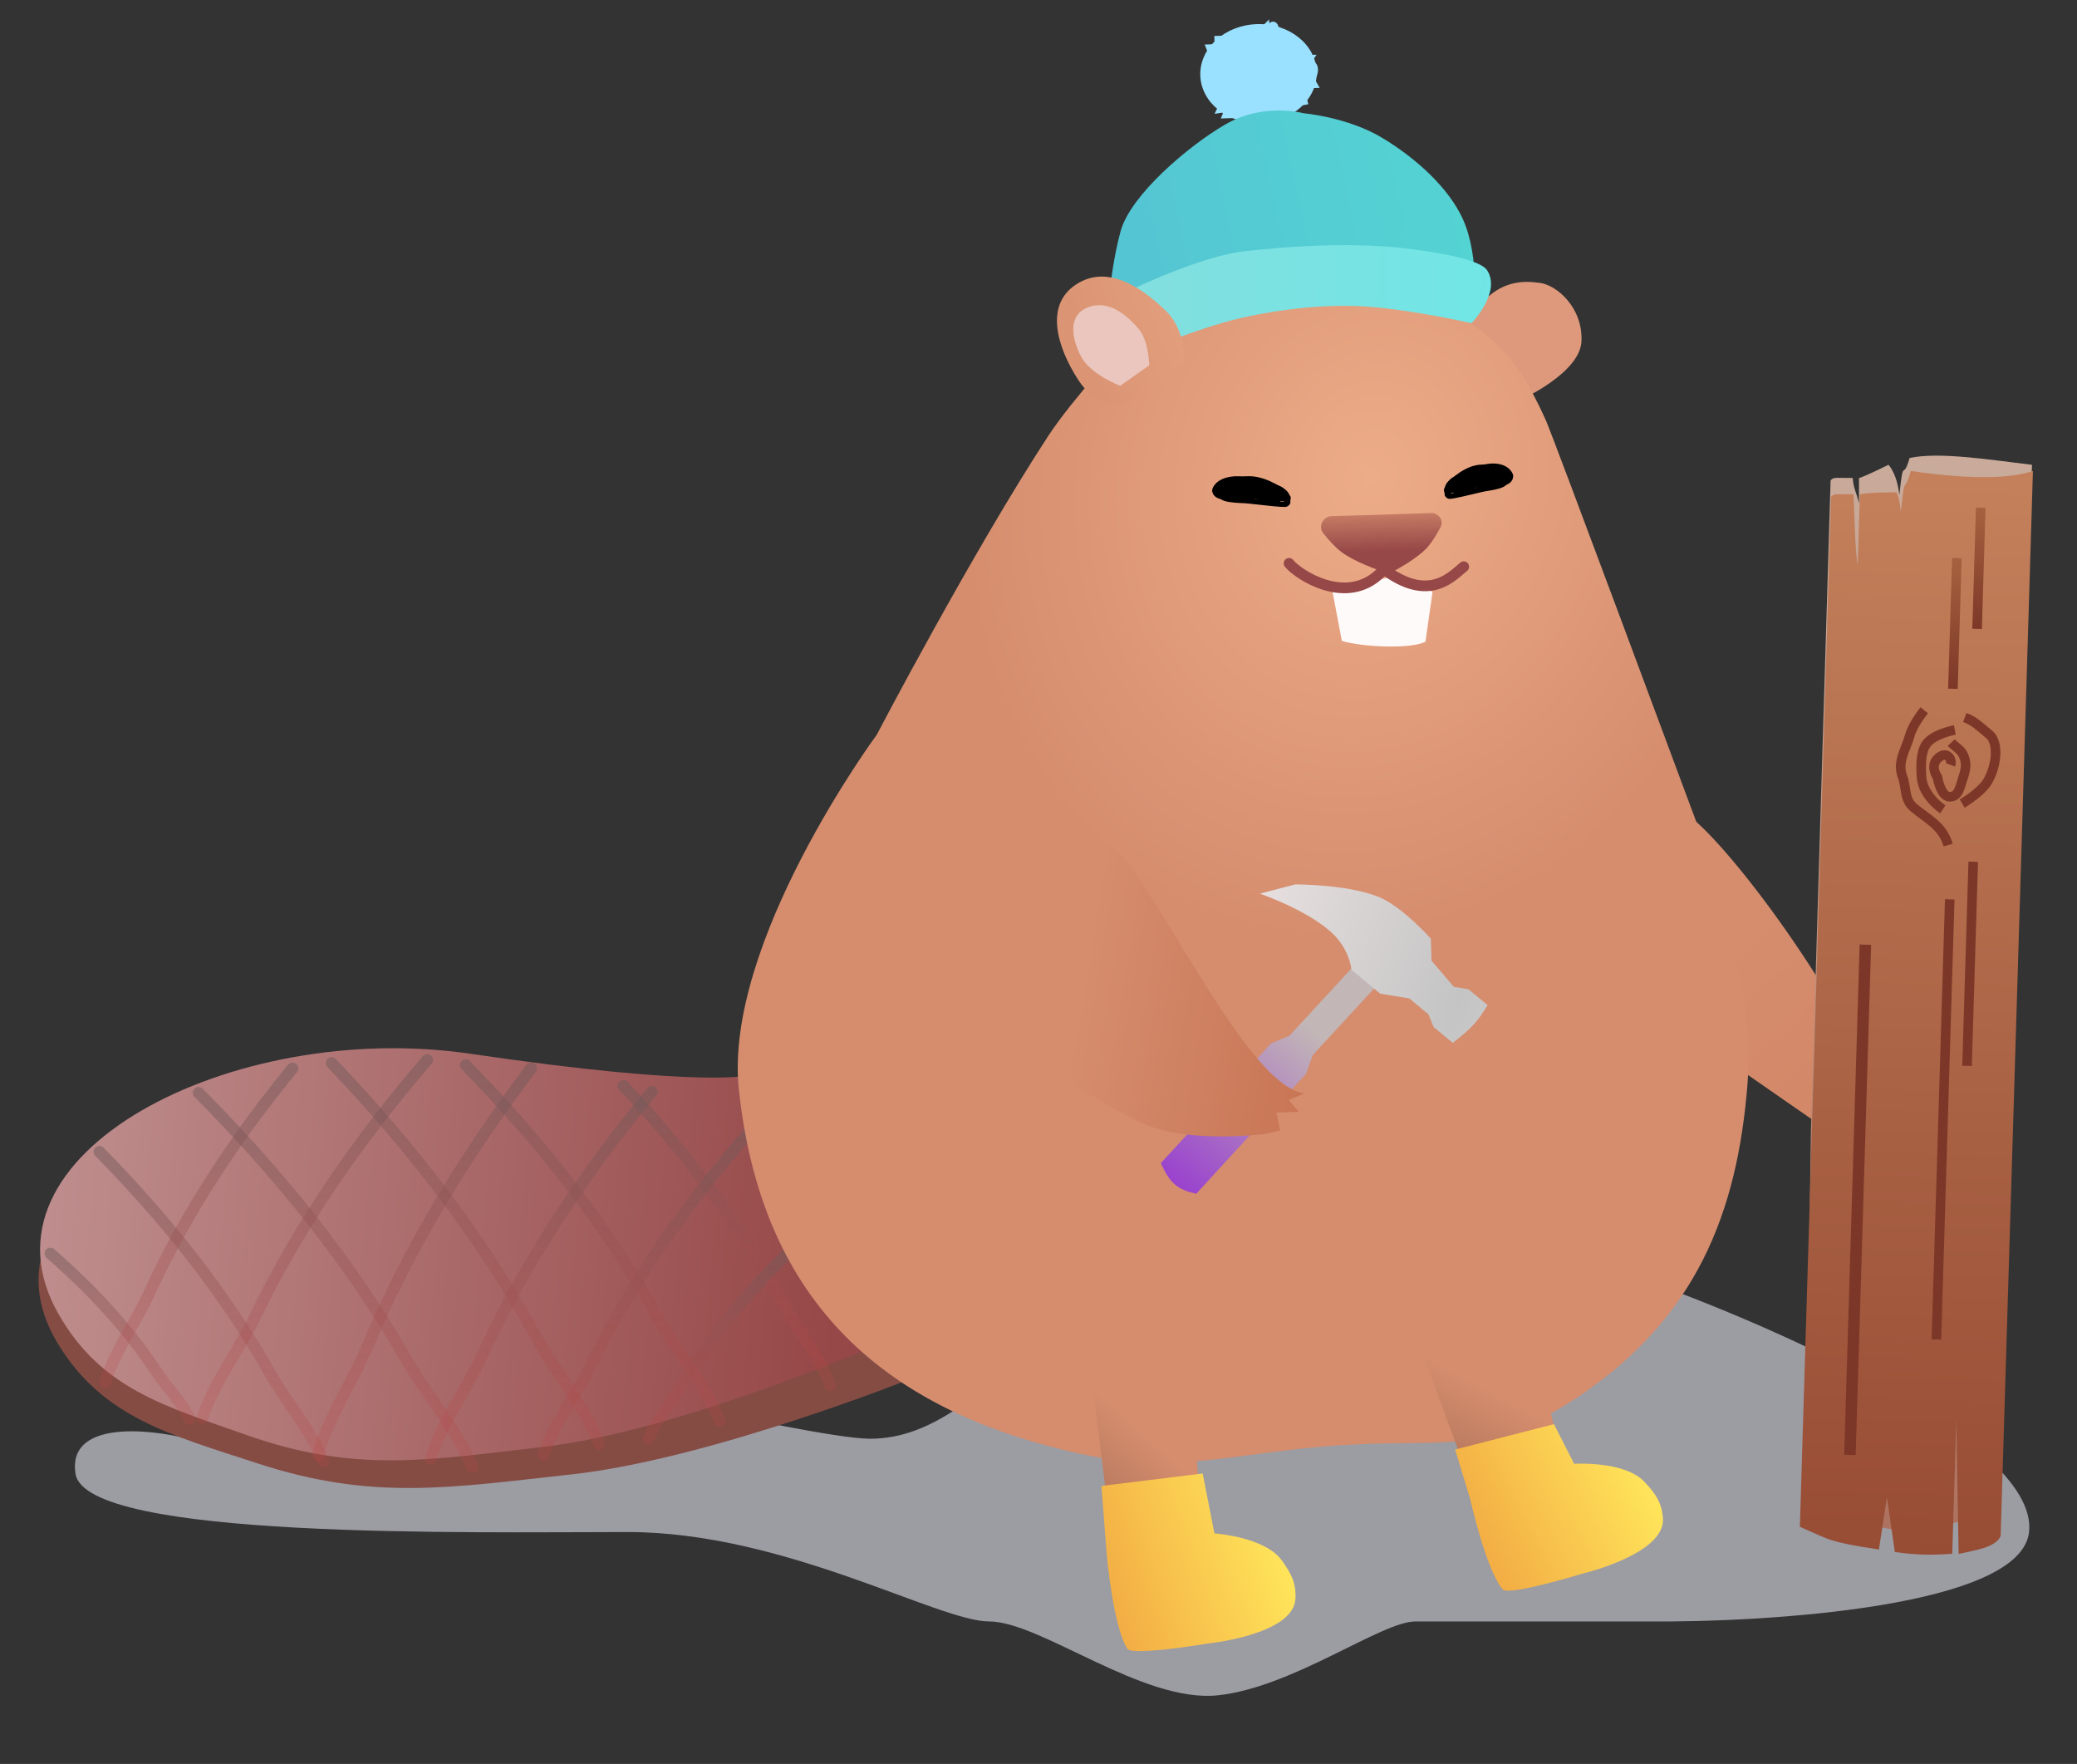 <svg width="305" height="259" viewBox="0 0 305 259" fill="none" xmlns="http://www.w3.org/2000/svg">
<rect x="0" y="0" width="305" height="259" fill="#333333" stroke="none"/>
<g style="mix-blend-mode:multiply">
<path d="M11.086 216.385C9.884 208.622 21.6 209.725 27.607 211.248C37.287 206.871 57.447 198.118 60.651 198.118C64.656 198.118 118.727 211.248 127.739 211.248C136.75 211.248 145.262 204.968 161.783 186.701C178.305 168.434 218.858 180.422 237.883 186.701C256.908 192.981 299.463 211.248 297.961 224.948C296.76 235.908 259.745 238.268 241.387 238.077L207.843 238.077C202.837 238.077 189.82 247.782 178.805 248.923C167.791 250.065 152.771 238.077 145.262 238.077C137.752 238.077 115.222 224.948 92.192 224.948C69.162 224.948 12.588 226.09 11.086 216.385Z" fill="#E2E3EF" fill-opacity="0.6"/>
</g>
<path d="M72.725 159.328C109.542 164.308 116.415 162.335 116.415 162.335L134.519 202.149C134.519 202.149 104.498 214.226 83.947 216.48C66.035 218.445 54.7 220.384 37.824 214.868C24.866 210.632 15.117 208.11 8.537 197.358C-5.741 174.024 35.908 154.348 72.725 159.328Z" fill="#854C44"/>
<path d="M69.035 154.718C103.748 159.825 110.222 157.847 110.222 157.847L127.37 198.085C127.37 198.085 99.1 210.216 79.734 212.449C62.856 214.395 52.176 216.328 36.258 210.722C24.035 206.418 14.84 203.851 8.616 192.98C-4.892 169.389 34.323 149.611 69.035 154.718Z" fill="url(#paint0_linear)"/>
<g style="mix-blend-mode:multiply">
<path d="M14.586 169.102C24.362 179.047 32.903 189.703 39.727 201.753C42.07 205.889 45.824 210.222 47.491 214.588" stroke="url(#paint1_linear)" stroke-width="1.71" stroke-linecap="round" stroke-linejoin="round"/>
<path d="M7.4 184.053C13.485 189.358 18.796 195.048 23.029 201.489C24.482 203.701 26.817 206.013 27.847 208.35" stroke="url(#paint2_linear)" stroke-width="1.71" stroke-linecap="round" stroke-linejoin="round"/>
<path d="M29.154 160.448C41.091 172.465 51.518 185.344 59.847 199.905C62.707 204.905 67.291 210.141 69.326 215.417" stroke="url(#paint3_linear)" stroke-width="1.71" stroke-linecap="round" stroke-linejoin="round"/>
<path d="M48.7 156.08C60.362 168.313 70.552 181.418 78.697 196.233C81.494 201.319 85.973 206.648 87.965 212.015" stroke="url(#paint4_linear)" stroke-width="1.71" stroke-linecap="round" stroke-linejoin="round"/>
<path d="M68.394 156.394C79.768 168.091 88.692 179.378 96.632 193.548C99.359 198.413 103.727 203.509 105.668 208.642" stroke="url(#paint5_linear)" stroke-width="1.71" stroke-linecap="round" stroke-linejoin="round"/>
<path d="M91.546 159.437C100.57 169.047 108.456 179.342 114.762 190.979C116.927 194.974 120.393 199.16 121.936 203.375" stroke="url(#paint6_linear)" stroke-width="1.71" stroke-linecap="round" stroke-linejoin="round"/>
<path d="M110.391 165.825C101.073 176.456 93.059 187.723 86.884 200.28C84.763 204.592 81.218 209.191 79.8 213.689" stroke="url(#paint7_linear)" stroke-width="1.71" stroke-linecap="round" stroke-linejoin="round"/>
<path d="M116.131 183.603C109.785 189.742 104.321 196.242 100.097 203.477C98.647 205.961 96.23 208.615 95.256 211.204" stroke="url(#paint8_linear)" stroke-width="1.71" stroke-linecap="round" stroke-linejoin="round"/>
<path d="M95.717 160.303C85.819 172.271 77.31 184.96 70.76 199.108C68.512 203.965 64.746 209.144 63.246 214.213" stroke="url(#paint9_linear)" stroke-width="1.71" stroke-linecap="round" stroke-linejoin="round"/>
<path d="M78 156.873C68.434 169.49 60.217 182.873 53.904 197.802C51.737 202.928 48.1 208.389 46.659 213.741" stroke="url(#paint10_linear)" stroke-width="1.71" stroke-linecap="round" stroke-linejoin="round"/>
<path d="M62.746 155.635C52.687 167.316 44.037 179.697 37.373 193.498C35.086 198.237 31.258 203.29 29.73 208.235" stroke="url(#paint11_linear)" stroke-width="1.71" stroke-linecap="round" stroke-linejoin="round"/>
<path d="M42.957 156.874C34.577 167.104 27.373 177.951 21.829 190.045C19.925 194.197 16.738 198.624 15.468 202.958" stroke="url(#paint12_linear)" stroke-width="1.71" stroke-linecap="round" stroke-linejoin="round"/>
</g>
<path d="M275.441 160.03C270.706 146.526 251.871 120.73 245.953 118.44L242.838 148.227L266.54 164.68L267.477 166.55L269.351 164.68L270.756 166.55L272.63 163.778L274.504 163.778L275.441 160.03Z" fill="url(#paint13_linear)"/>
<path d="M215.253 47.828C211.351 54.872 210.702 55.303 213.7 58.261C216.334 60.861 223.435 58.634 223.435 58.634C223.435 58.634 232.046 54.748 232.236 50.092C232.439 45.137 228.589 41.839 226.098 41.531C223.607 41.224 219.154 40.784 215.253 47.828Z" fill="#DE997C"/>
<path d="M165.137 50.352C165.137 50.352 157.477 58.585 153.921 64.024C142.777 81.074 128.751 107.878 128.751 107.878C128.751 107.878 106.185 138.443 108.503 160.01C111.69 189.674 128.153 206.819 158.653 213.463C172.649 216.512 181.1 213.389 195.425 212.299C211.826 211.052 218.571 214.015 232.001 204.927C248.824 193.543 255.152 178.455 256.635 158.871C257.847 142.874 248.376 118.739 248.376 118.739C248.376 118.739 228.002 63.898 227.001 61.71C226 59.523 223.486 53.881 219.654 50.402C216.336 47.39 211.064 44.016 211.064 44.016L199.809 41.709C186.05 41.115 182.484 41.184 173.361 45.209L165.137 50.352Z" fill="url(#paint14_radial)"/>
<ellipse cx="184.804" cy="10.806" rx="8.549" ry="7.267" transform="rotate(-1.813 184.804 10.806)" fill="#9AE1FF"/>
<path d="M177.988 8.14L177.523 6.945L178.803 6.905L178.764 5.696L180.898 5.629L185.139 4.688L185.966 3.856L185.992 4.661C186.259 4.115 186.885 3.182 187.246 3.815C187.608 4.449 187.448 5.69 187.323 6.232L191.666 8.513L192.519 8.486L191.704 9.721C191.98 9.444 192.622 9.047 192.984 9.681C193.346 10.315 192.893 11.296 192.621 11.708L193.073 12.5L190.94 12.568L191.592 14.966L181.255 16.906L179.913 16.948L180.302 15.987L179.096 16.168L179.497 15.349L177.689 12.181L177.227 11.575L177.65 10.973" stroke="#9AE1FF" stroke-width="0.855"/>
<path d="M164.578 33.875C163.505 37.664 162.943 42.792 162.943 42.792L161.901 49.918L184.425 44.861L195.015 43.106L203.744 44.249L216.545 45.971C216.545 45.971 217.287 37.731 214.867 32.283C212.789 27.605 207.91 23.21 202.984 20.247C197.884 17.179 191.442 16.632 191.442 16.632C191.442 16.632 185.549 14.983 179.848 18.32C174.42 21.496 166.066 28.62 164.578 33.875Z" fill="url(#paint15_linear)"/>
<path d="M182.938 36.864C176.355 37.545 165.948 42.623 165.948 42.623L173.165 49.519C173.165 49.519 177.341 47.942 181.047 46.983C184.752 46.025 192.862 44.504 200.445 44.997C207.273 45.441 216.082 47.451 216.082 47.451C216.082 47.451 220.487 42.949 218.376 39.68C216.929 37.44 205.035 36.291 203.705 36.206C196.294 35.732 190.323 36.099 182.938 36.864Z" fill="url(#paint16_linear)"/>
<path d="M158.278 55.691C161.306 60.41 165.376 59.263 165.376 59.263L173.928 53.335C173.928 53.335 174.232 48.59 171.221 45.659C167.461 41.999 162.513 38.851 158.053 41.744C153.308 44.822 155.297 51.046 158.278 55.691Z" fill="url(#paint17_linear)"/>
<path d="M158.713 52.287C160.076 54.977 164.498 56.651 164.498 56.651L168.764 53.639C168.764 53.639 168.707 50.05 167.197 48.279C165.311 46.068 162.683 44.016 159.809 45.107C156.752 46.268 157.372 49.639 158.713 52.287Z" fill="#EAC6BE"/>
<path d="M207.986 196.218L214.6 214.157L215.73 217.219L229.468 214.826L225.787 199.132L207.986 196.218Z" fill="url(#paint18_linear)"/>
<path d="M160.148 200.795L162.472 219.736L162.869 222.97L176.619 223.943L175.196 208.358L160.148 200.795Z" fill="url(#paint19_linear)"/>
<path d="M161.739 218.177L162.522 228.301C162.522 228.301 163.461 238.865 165.547 242.085C166.263 243.189 177.495 241.299 177.495 241.299C177.495 241.299 189.91 240.017 190.226 234.785C190.368 232.44 189.585 230.973 188.191 229.07C185.679 225.64 178.33 225.15 178.33 225.15L176.609 216.351L161.739 218.177Z" fill="url(#paint20_linear)"/>
<path d="M213.682 212.837L215.889 220.093C215.889 220.093 218.184 230.447 220.669 233.37C221.522 234.373 232.416 231.048 232.416 231.048C232.416 231.048 244.561 228.174 244.199 222.946C244.037 220.602 243.071 219.248 241.443 217.541C238.51 214.464 231.159 214.927 231.159 214.927L228.192 209.106L213.682 212.837Z" fill="url(#paint21_linear)"/>
<path d="M189.358 152.07L199.468 141.094L202.89 143.933L192.78 154.91L191.784 157.66L175.672 175.279C172.983 174.68 171.786 173.795 170.469 170.773L186.646 153.211L189.358 152.07Z" fill="url(#paint22_linear)"/>
<path d="M206.965 146.607L202.67 145.895L198.46 142.402C198.46 142.402 198.305 140.128 196.44 137.875C193.275 134.051 185.015 131.212 185.015 131.212L190.211 129.855C190.211 129.855 198.727 129.833 203.096 131.993C206.353 133.604 210.113 137.815 210.113 137.815L210.215 141.053L213.493 144.896L215.64 145.252L218.447 147.581C217.085 149.904 215.951 151.114 213.33 153.124L210.524 150.795L209.771 148.936L206.965 146.607Z" fill="url(#paint23_radial)"/>
<path d="M191.547 160.547C182.654 159.495 168.348 126.719 162.882 124.112C157.416 121.505 147.059 129.435 145.052 135.346C142.889 141.713 145.516 150.001 147.454 152.308C147.454 152.308 163.202 163.667 169.794 165.681C176.386 167.695 185.674 166.512 185.674 166.512L187.989 165.994L187.439 163.344L190.7 163.241L189.246 161.509L191.547 160.547Z" fill="url(#paint24_linear)"/>
<path d="M265.925 166.029L268.819 70.533C269.253 69.978 269.794 70.214 272.062 70.17C272.172 71.716 272.574 72.193 272.985 73.869L272.985 70.198C274.058 69.872 277.314 68.247 277.314 68.247C277.314 68.247 278.549 69.443 278.912 72.686C279.555 66.703 279.381 70.903 280.416 67.241C284.716 66.357 291.41 67.396 298.394 68.247L293.353 220.886C292.595 222.58 288.533 223.229 286.214 223.768L286.937 204.068L285.277 223.768C282.019 223.992 281.959 224.211 278.719 223.768L276.899 215.308L278.719 224.705C271.366 223.559 269.692 221.538 265.135 219.552L265.925 166.029Z" fill="url(#paint25_linear)"/>
<path d="M265.951 169.863L268.888 72.941C269.329 72.377 269.878 72.617 272.18 72.572C272.292 74.141 272.387 81.201 272.804 82.901L273.117 72.6C274.206 72.27 278.281 72.288 278.281 72.288C278.281 72.288 278.764 71.834 279.133 75.126C279.785 69.053 279.543 72.87 280.593 69.152C290.43 70.59 295.583 70.121 298.528 69.153L293.789 225.539C293.02 227.258 289.971 227.616 287.617 228.163L287.277 208.47L286.681 228.135C283.374 228.362 281.541 228.329 278.253 227.88L277.089 219.877L275.909 227.516C268.446 226.353 268.931 226.191 264.306 224.177L265.951 169.863Z" fill="url(#paint26_linear)"/>
<path d="M287.059 107.176C287.059 107.176 283.774 107.767 282.774 109.39C282.033 110.592 282.07 112.557 282.164 114.058C282.343 116.916 285.299 118.839 285.299 118.839" stroke="#7D3728" stroke-width="1.405"/>
<path d="M282.57 104.287C282.57 104.287 280.914 106.338 280.474 107.914C279.857 110.122 278.567 111.82 279.353 113.973C280.043 115.863 279.539 117.36 281.091 118.641C283.096 120.296 285.233 121.239 286.084 124.076" stroke="#7D3728" stroke-width="1.405"/>
<path d="M286.534 109.035C287.243 109.789 287.941 110.014 288.35 110.965C288.856 112.141 288.653 113.027 288.251 114.242C287.836 115.495 287.611 117.035 286.293 116.995C284.974 116.955 284.505 114.129 284.505 114.129C284.505 114.129 283.32 112.467 284.59 111.319C285.861 110.171 286.742 111.457 286.435 112.313" stroke="#7D3728" stroke-width="1.405"/>
<path d="M288.521 105.346C289.911 105.857 290.716 106.683 292.113 107.839C293.51 108.995 293.258 112.329 291.906 114.679C290.949 116.341 288.137 117.988 288.137 117.988" stroke="#7D3728" stroke-width="1.405"/>
<path d="M287.361 81.936L286.78 101.133" stroke="url(#paint27_linear)" stroke-width="1.405"/>
<path d="M290.866 74.544L290.327 92.337" stroke="url(#paint28_linear)" stroke-width="1.405"/>
<path d="M286.312 132.05L284.354 196.665" stroke="#7D3728" stroke-width="1.405"/>
<path d="M273.925 138.705L271.655 213.62" stroke="#7D3728" stroke-width="1.686"/>
<path d="M289.76 126.531L288.852 156.497" stroke="#7D3728" stroke-width="1.405"/>
<path d="M210.138 75.326C205.562 75.49 199.297 75.7 195.576 75.782C194.306 75.81 193.518 77.269 194.302 78.268C195.081 79.261 196.042 80.34 197.01 81.066C198.804 82.412 202.017 83.587 203.347 84.04C203.733 84.171 204.152 84.138 204.51 83.945C205.616 83.349 208.085 81.942 209.385 80.596C210.213 79.74 210.964 78.496 211.526 77.422C212.053 76.416 211.273 75.286 210.138 75.326Z" fill="url(#paint29_linear)"/>
<path d="M204.348 84.694L195.633 86.646L197.044 94.1C200.135 95.044 207.418 95.316 209.326 94.198L210.364 86.886L204.348 84.694Z" fill="#FFFAFA"/>
<path d="M189.292 82.717C190.605 84.356 197.708 89.066 202.724 84.114C203.017 83.825 203.48 83.773 203.819 84.007C210.101 88.343 213.301 84.525 214.945 83.208" stroke="#964747" stroke-width="1.571" stroke-linecap="round" stroke-linejoin="round"/>
<path d="M179.402 72.341C181.986 70.796 184.905 69.819 187.545 71.916C187.727 72.06 189.755 73.965 188.711 74.044C187.759 74.116 180.035 73.141 180.038 73.116C180.264 71.667 184.021 72.195 184.824 72.169C184.866 72.168 188.52 71.998 188.11 72.916C187.583 74.099 183.575 73.537 182.733 73.493C182.357 73.474 178.207 73.399 179.812 72.402C181.637 71.268 184.904 70.499 186.804 71.773C188.514 72.921 183.846 72.837 183.432 72.805C176.777 72.297 186.414 69.73 186.976 72.267C187.148 73.042 179.711 71.4 186.256 71.809C187.798 71.906 184.831 72.308 184.388 72.257C183.355 72.138 186.192 72.126 186.736 72.109" stroke="black" stroke-width="0.786" stroke-linecap="round" stroke-linejoin="round"/>
<path d="M185.364 71.617C186.081 71.835 187.439 71.999 187.888 72.715C188.24 73.277 187.033 72.419 186.93 72.347C186.423 71.991 187.954 72.729 187.49 72.744" stroke="black" stroke-width="0.786" stroke-linecap="round" stroke-linejoin="round"/>
<path d="M181.999 71.996C183.61 71.945 184.721 72.081 186.23 72.381C186.64 72.463 187.275 72.92 187.646 72.846C189.191 72.537 185.591 71.537 185.655 71.535C186.816 71.498 187.644 71.427 188.427 72.139C188.773 72.454 189.393 72.998 188.574 73.162C187.702 73.337 186.936 72.532 185.917 72.564" stroke="black" stroke-width="0.786" stroke-linecap="round" stroke-linejoin="round"/>
<path d="M180.546 72.107C180.378 72.168 177.758 72.96 178.526 71.65C179.389 70.177 181.94 70.143 183.413 70.506C184.005 70.651 185.709 71.24 184.245 71.287C183.007 71.326 180.969 70.968 180.02 71.942C179.117 72.867 179.868 71.223 180.985 71.156C181.749 71.109 184.919 70.565 185.42 71.38C185.721 71.87 182.67 71.571 182.418 71.579C181.845 71.597 181.273 71.615 180.7 71.633C179.976 71.656 182.149 71.588 182.873 71.565" stroke="black" stroke-width="0.786" stroke-linecap="round" stroke-linejoin="round"/>
<path d="M186.681 73.334C185.852 72.734 186.796 72.932 187.369 72.914C187.699 72.903 186.379 72.694 186.144 72.701C185.492 72.722 186.213 73.18 186.529 73.199C187.257 73.242 187.255 72.78 186.577 72.607C186.299 72.535 184.259 72.005 184.557 72.73C184.747 73.192 185.837 73.227 186.042 72.749C186.383 71.954 181.49 71.073 181.353 72.307C181.276 73.002 183.189 72.502 183.408 72.367C184.494 71.7 182.394 71.247 182.043 71.244C181.072 71.235 180.273 71.655 179.688 72.418C179.333 72.882 181.479 72.494 181.716 72.347C182.678 71.753 182.516 71.442 181.47 71.313C180.695 71.218 179.76 71.174 179.393 71.97C178.77 73.322 183.617 71.834 181.226 71.07C180.353 70.791 178.68 71.19 178.807 72.358C178.915 73.346 182.048 71.953 180.377 71.57C179.941 71.469 179.381 71.52 179.057 71.848C178.959 71.947 178.603 72.354 178.941 72.383C179.243 72.409 179.37 72.635 179.717 72.624C179.948 72.617 180.179 72.61 180.41 72.602C180.908 72.587 180.822 72.598 180.373 72.367C179.986 72.168 179.273 71.853 178.826 72.017C177.975 72.331 179.036 72.9 179.43 72.899C180.394 72.897 181.173 72.578 182.136 72.548" stroke="black" stroke-width="0.786" stroke-linecap="round" stroke-linejoin="round"/>
<path d="M188.52 72.612C189.494 73.325 189.056 72.747 189.089 73.79" stroke="black" stroke-width="0.786" stroke-linecap="round" stroke-linejoin="round"/>
<path d="M182.477 70.676C184.204 70.65 186.41 70.912 187.582 72.376" stroke="black" stroke-width="0.786" stroke-linecap="round" stroke-linejoin="round"/>
<path d="M182.335 70.415C184.54 69.95 186.866 71.094 188.644 72.342" stroke="black" stroke-width="0.786" stroke-linecap="round" stroke-linejoin="round"/>
<path d="M220.951 70.271C218.515 68.982 215.84 68.291 213.722 70.632C213.576 70.792 211.978 72.882 212.908 72.86C213.755 72.84 220.474 71.128 220.468 71.103C220.122 69.683 216.86 70.57 216.149 70.621C216.112 70.624 212.87 70.807 213.324 71.68C213.909 72.807 217.389 71.862 218.128 71.737C218.458 71.682 222.112 71.209 220.596 70.371C218.871 69.418 215.91 68.968 214.362 70.418C212.968 71.724 217.079 71.191 217.441 71.12C223.264 69.975 214.5 68.348 214.259 70.926C214.186 71.713 220.584 69.365 214.849 70.401C213.498 70.645 216.157 70.76 216.543 70.667C217.442 70.449 214.937 70.71 214.456 70.745" stroke="black" stroke-width="0.786" stroke-linecap="round" stroke-linejoin="round"/>
<path d="M215.617 70.124C215.006 70.41 213.824 70.704 213.501 71.459C213.246 72.052 214.225 71.082 214.309 71.001C214.72 70.598 213.444 71.479 213.854 71.449" stroke="black" stroke-width="0.786" stroke-linecap="round" stroke-linejoin="round"/>
<path d="M218.625 70.178C217.198 70.282 216.232 70.524 214.93 70.968C214.576 71.088 214.062 71.604 213.726 71.566C212.332 71.407 215.409 70.066 215.352 70.07C214.323 70.145 213.585 70.154 212.966 70.938C212.693 71.284 212.2 71.886 212.94 71.97C213.727 72.06 214.322 71.185 215.224 71.12" stroke="black" stroke-width="0.786" stroke-linecap="round" stroke-linejoin="round"/>
<path d="M219.918 70.148C220.073 70.193 222.465 70.729 221.655 69.499C220.745 68.117 218.49 68.329 217.227 68.831C216.719 69.033 215.274 69.783 216.571 69.688C217.668 69.608 219.43 69.055 220.366 69.933C221.256 70.767 220.428 69.204 219.435 69.244C218.756 69.272 215.903 69.034 215.543 69.894C215.327 70.409 217.99 69.819 218.213 69.803C218.72 69.766 219.227 69.729 219.735 69.692C220.376 69.645 218.451 69.786 217.81 69.832" stroke="black" stroke-width="0.786" stroke-linecap="round" stroke-linejoin="round"/>
<path d="M214.627 71.959C215.298 71.282 214.485 71.57 213.978 71.607C213.686 71.628 214.829 71.293 215.038 71.278C215.615 71.236 215.025 71.761 214.748 71.81C214.11 71.922 214.065 71.463 214.646 71.225C214.884 71.128 216.631 70.404 216.441 71.153C216.32 71.631 215.361 71.772 215.132 71.316C214.751 70.558 218.981 69.211 219.226 70.424C219.364 71.109 217.625 70.795 217.418 70.682C216.393 70.123 218.201 69.47 218.51 69.433C219.366 69.331 220.113 69.672 220.707 70.376C221.067 70.802 219.134 70.623 218.909 70.499C218.001 70.001 218.113 69.677 219.023 69.448C219.697 69.278 220.518 69.144 220.922 69.901C221.608 71.186 217.18 70.172 219.214 69.182C219.956 68.821 221.473 69.056 221.478 70.231C221.483 71.224 218.577 70.139 220.013 69.597C220.388 69.456 220.887 69.452 221.206 69.747C221.303 69.836 221.658 70.207 221.363 70.269C221.099 70.323 221.009 70.561 220.702 70.583C220.498 70.598 220.293 70.613 220.088 70.628C219.647 70.66 219.724 70.664 220.097 70.391C220.419 70.155 221.016 69.773 221.427 69.894C222.21 70.124 221.331 70.792 220.983 70.829C220.132 70.92 219.413 70.677 218.559 70.74" stroke="black" stroke-width="0.786" stroke-linecap="round" stroke-linejoin="round"/>
<path d="M212.933 71.417C212.144 72.22 212.473 71.603 212.549 72.644" stroke="black" stroke-width="0.786" stroke-linecap="round" stroke-linejoin="round"/>
<path d="M218.07 68.91C216.543 69.051 214.623 69.523 213.736 71.092" stroke="black" stroke-width="0.786" stroke-linecap="round" stroke-linejoin="round"/>
<path d="M218.17 68.637C216.177 68.387 214.239 69.749 212.796 71.16" stroke="black" stroke-width="0.786" stroke-linecap="round" stroke-linejoin="round"/>
<defs>
<linearGradient id="paint0_linear" x1="123.73" y1="186.98" x2="-28.122" y2="172.104" gradientUnits="userSpaceOnUse">
<stop stop-color="#964747"/>
<stop offset="1" stop-color="#CBA2A2"/>
</linearGradient>
<linearGradient id="paint1_linear" x1="29.837" y1="167.505" x2="31.344" y2="215.099" gradientUnits="userSpaceOnUse">
<stop stop-color="#6F5B5B" stop-opacity="0.51"/>
<stop offset="1" stop-color="#BD4545" stop-opacity="0.21"/>
</linearGradient>
<linearGradient id="paint2_linear" x1="16.942" y1="183.153" x2="17.749" y2="208.669" gradientUnits="userSpaceOnUse">
<stop stop-color="#6F5B5B" stop-opacity="0.51"/>
<stop offset="1" stop-color="#BD4545" stop-opacity="0.21"/>
</linearGradient>
<linearGradient id="paint3_linear" x1="47.783" y1="158.512" x2="49.604" y2="216.041" gradientUnits="userSpaceOnUse">
<stop stop-color="#6F5B5B" stop-opacity="0.51"/>
<stop offset="1" stop-color="#BD4545" stop-opacity="0.21"/>
</linearGradient>
<linearGradient id="paint4_linear" x1="66.872" y1="154.136" x2="68.724" y2="212.624" gradientUnits="userSpaceOnUse">
<stop stop-color="#6F5B5B" stop-opacity="0.51"/>
<stop offset="1" stop-color="#BD4545" stop-opacity="0.21"/>
</linearGradient>
<linearGradient id="paint5_linear" x1="85.659" y1="154.568" x2="87.389" y2="209.221" gradientUnits="userSpaceOnUse">
<stop stop-color="#6F5B5B" stop-opacity="0.51"/>
<stop offset="1" stop-color="#BD4545" stop-opacity="0.21"/>
</linearGradient>
<linearGradient id="paint6_linear" x1="105.6" y1="157.917" x2="107.055" y2="203.846" gradientUnits="userSpaceOnUse">
<stop stop-color="#6F5B5B" stop-opacity="0.51"/>
<stop offset="1" stop-color="#BD4545" stop-opacity="0.21"/>
</linearGradient>
<linearGradient id="paint7_linear" x1="94.757" y1="165.197" x2="96.276" y2="213.167" gradientUnits="userSpaceOnUse">
<stop stop-color="#6F5B5B" stop-opacity="0.51"/>
<stop offset="1" stop-color="#BD4545" stop-opacity="0.21"/>
</linearGradient>
<linearGradient id="paint8_linear" x1="105.544" y1="183.294" x2="106.417" y2="210.851" gradientUnits="userSpaceOnUse">
<stop stop-color="#6F5B5B" stop-opacity="0.51"/>
<stop offset="1" stop-color="#BD4545" stop-opacity="0.21"/>
</linearGradient>
<linearGradient id="paint9_linear" x1="79.073" y1="159.564" x2="80.785" y2="213.658" gradientUnits="userSpaceOnUse">
<stop stop-color="#6F5B5B" stop-opacity="0.51"/>
<stop offset="1" stop-color="#BD4545" stop-opacity="0.21"/>
</linearGradient>
<linearGradient id="paint10_linear" x1="61.857" y1="156.046" x2="63.666" y2="213.202" gradientUnits="userSpaceOnUse">
<stop stop-color="#6F5B5B" stop-opacity="0.51"/>
<stop offset="1" stop-color="#BD4545" stop-opacity="0.21"/>
</linearGradient>
<linearGradient id="paint11_linear" x1="45.858" y1="154.936" x2="47.527" y2="207.671" gradientUnits="userSpaceOnUse">
<stop stop-color="#6F5B5B" stop-opacity="0.51"/>
<stop offset="1" stop-color="#BD4545" stop-opacity="0.21"/>
</linearGradient>
<linearGradient id="paint12_linear" x1="28.859" y1="156.237" x2="30.323" y2="202.488" gradientUnits="userSpaceOnUse">
<stop stop-color="#6F5B5B" stop-opacity="0.51"/>
<stop offset="1" stop-color="#BD4545" stop-opacity="0.21"/>
</linearGradient>
<linearGradient id="paint13_linear" x1="251.219" y1="140.915" x2="287.918" y2="181.485" gradientUnits="userSpaceOnUse">
<stop stop-color="#D58D6E"/>
<stop offset="1" stop-color="#D18361"/>
</linearGradient>
<radialGradient id="paint14_radial" cx="0" cy="0" r="1" gradientUnits="userSpaceOnUse" gradientTransform="translate(201.11 70.174) rotate(106.125) scale(68.44 58.821)">
<stop stop-color="#EDAC88"/>
<stop offset="1" stop-color="#D58D6E"/>
</radialGradient>
<linearGradient id="paint15_linear" x1="216.38" y1="37.554" x2="54.702" y2="72.18" gradientUnits="userSpaceOnUse">
<stop stop-color="#54D3D3"/>
<stop offset="1" stop-color="#54A5D3"/>
</linearGradient>
<linearGradient id="paint16_linear" x1="222.009" y1="41.571" x2="155.61" y2="40.25" gradientUnits="userSpaceOnUse">
<stop stop-color="#70E6E6"/>
<stop offset="1" stop-color="#86DDDD"/>
</linearGradient>
<linearGradient id="paint17_linear" x1="162.331" y1="59.217" x2="175.3" y2="54.568" gradientUnits="userSpaceOnUse">
<stop stop-color="#DB9574"/>
<stop offset="1" stop-color="#E29E7C"/>
</linearGradient>
<linearGradient id="paint18_linear" x1="217.78" y1="203.632" x2="185.657" y2="264.827" gradientUnits="userSpaceOnUse">
<stop stop-color="#D58D6E"/>
<stop offset="1" stop-color="#29150C"/>
</linearGradient>
<linearGradient id="paint19_linear" x1="167.896" y1="210.313" x2="122.683" y2="261.346" gradientUnits="userSpaceOnUse">
<stop stop-color="#D58D6E"/>
<stop offset="1" stop-color="#29150C"/>
</linearGradient>
<linearGradient id="paint20_linear" x1="187.03" y1="224.015" x2="162.084" y2="232.896" gradientUnits="userSpaceOnUse">
<stop stop-color="#FFE55A"/>
<stop offset="1" stop-color="#F3AD44"/>
</linearGradient>
<linearGradient id="paint21_linear" x1="240.169" y1="213.717" x2="216.579" y2="225.745" gradientUnits="userSpaceOnUse">
<stop stop-color="#FFE55A"/>
<stop offset="1" stop-color="#F3AD44"/>
</linearGradient>
<linearGradient id="paint22_linear" x1="193.133" y1="151.676" x2="173.572" y2="174.798" gradientUnits="userSpaceOnUse">
<stop stop-color="#C2B6B6"/>
<stop offset="1" stop-color="#9942CE"/>
</linearGradient>
<radialGradient id="paint23_radial" cx="0" cy="0" r="1" gradientUnits="userSpaceOnUse" gradientTransform="translate(214.435 146.125) rotate(-160.588) scale(44.056 134.524)">
<stop stop-color="#C4C4C4"/>
<stop offset="1" stop-color="#F3E8E8"/>
</radialGradient>
<linearGradient id="paint24_linear" x1="158.065" y1="148.715" x2="202.444" y2="156.083" gradientUnits="userSpaceOnUse">
<stop stop-color="#D58D6E"/>
<stop offset="1" stop-color="#C56F4D"/>
</linearGradient>
<linearGradient id="paint25_linear" x1="283.519" y1="65.426" x2="278.73" y2="223.463" gradientUnits="userSpaceOnUse">
<stop stop-color="#CAAC9C"/>
<stop offset="1" stop-color="#AE7360"/>
</linearGradient>
<linearGradient id="paint26_linear" x1="283.808" y1="67.757" x2="278.947" y2="228.155" gradientUnits="userSpaceOnUse">
<stop stop-color="#C4815B"/>
<stop offset="1" stop-color="#974C34"/>
</linearGradient>
<linearGradient id="paint27_linear" x1="287.861" y1="81.951" x2="287.279" y2="101.149" gradientUnits="userSpaceOnUse">
<stop stop-color="#A6623F"/>
<stop offset="1" stop-color="#7D3728"/>
</linearGradient>
<linearGradient id="paint28_linear" x1="291.366" y1="74.559" x2="290.827" y2="92.352" gradientUnits="userSpaceOnUse">
<stop stop-color="#A6623F"/>
<stop offset="1" stop-color="#7D3728"/>
</linearGradient>
<linearGradient id="paint29_linear" x1="202.275" y1="81.002" x2="202.041" y2="73.623" gradientUnits="userSpaceOnUse">
<stop stop-color="#964747"/>
<stop offset="1" stop-color="#D58D6E"/>
</linearGradient>
</defs>
</svg>
